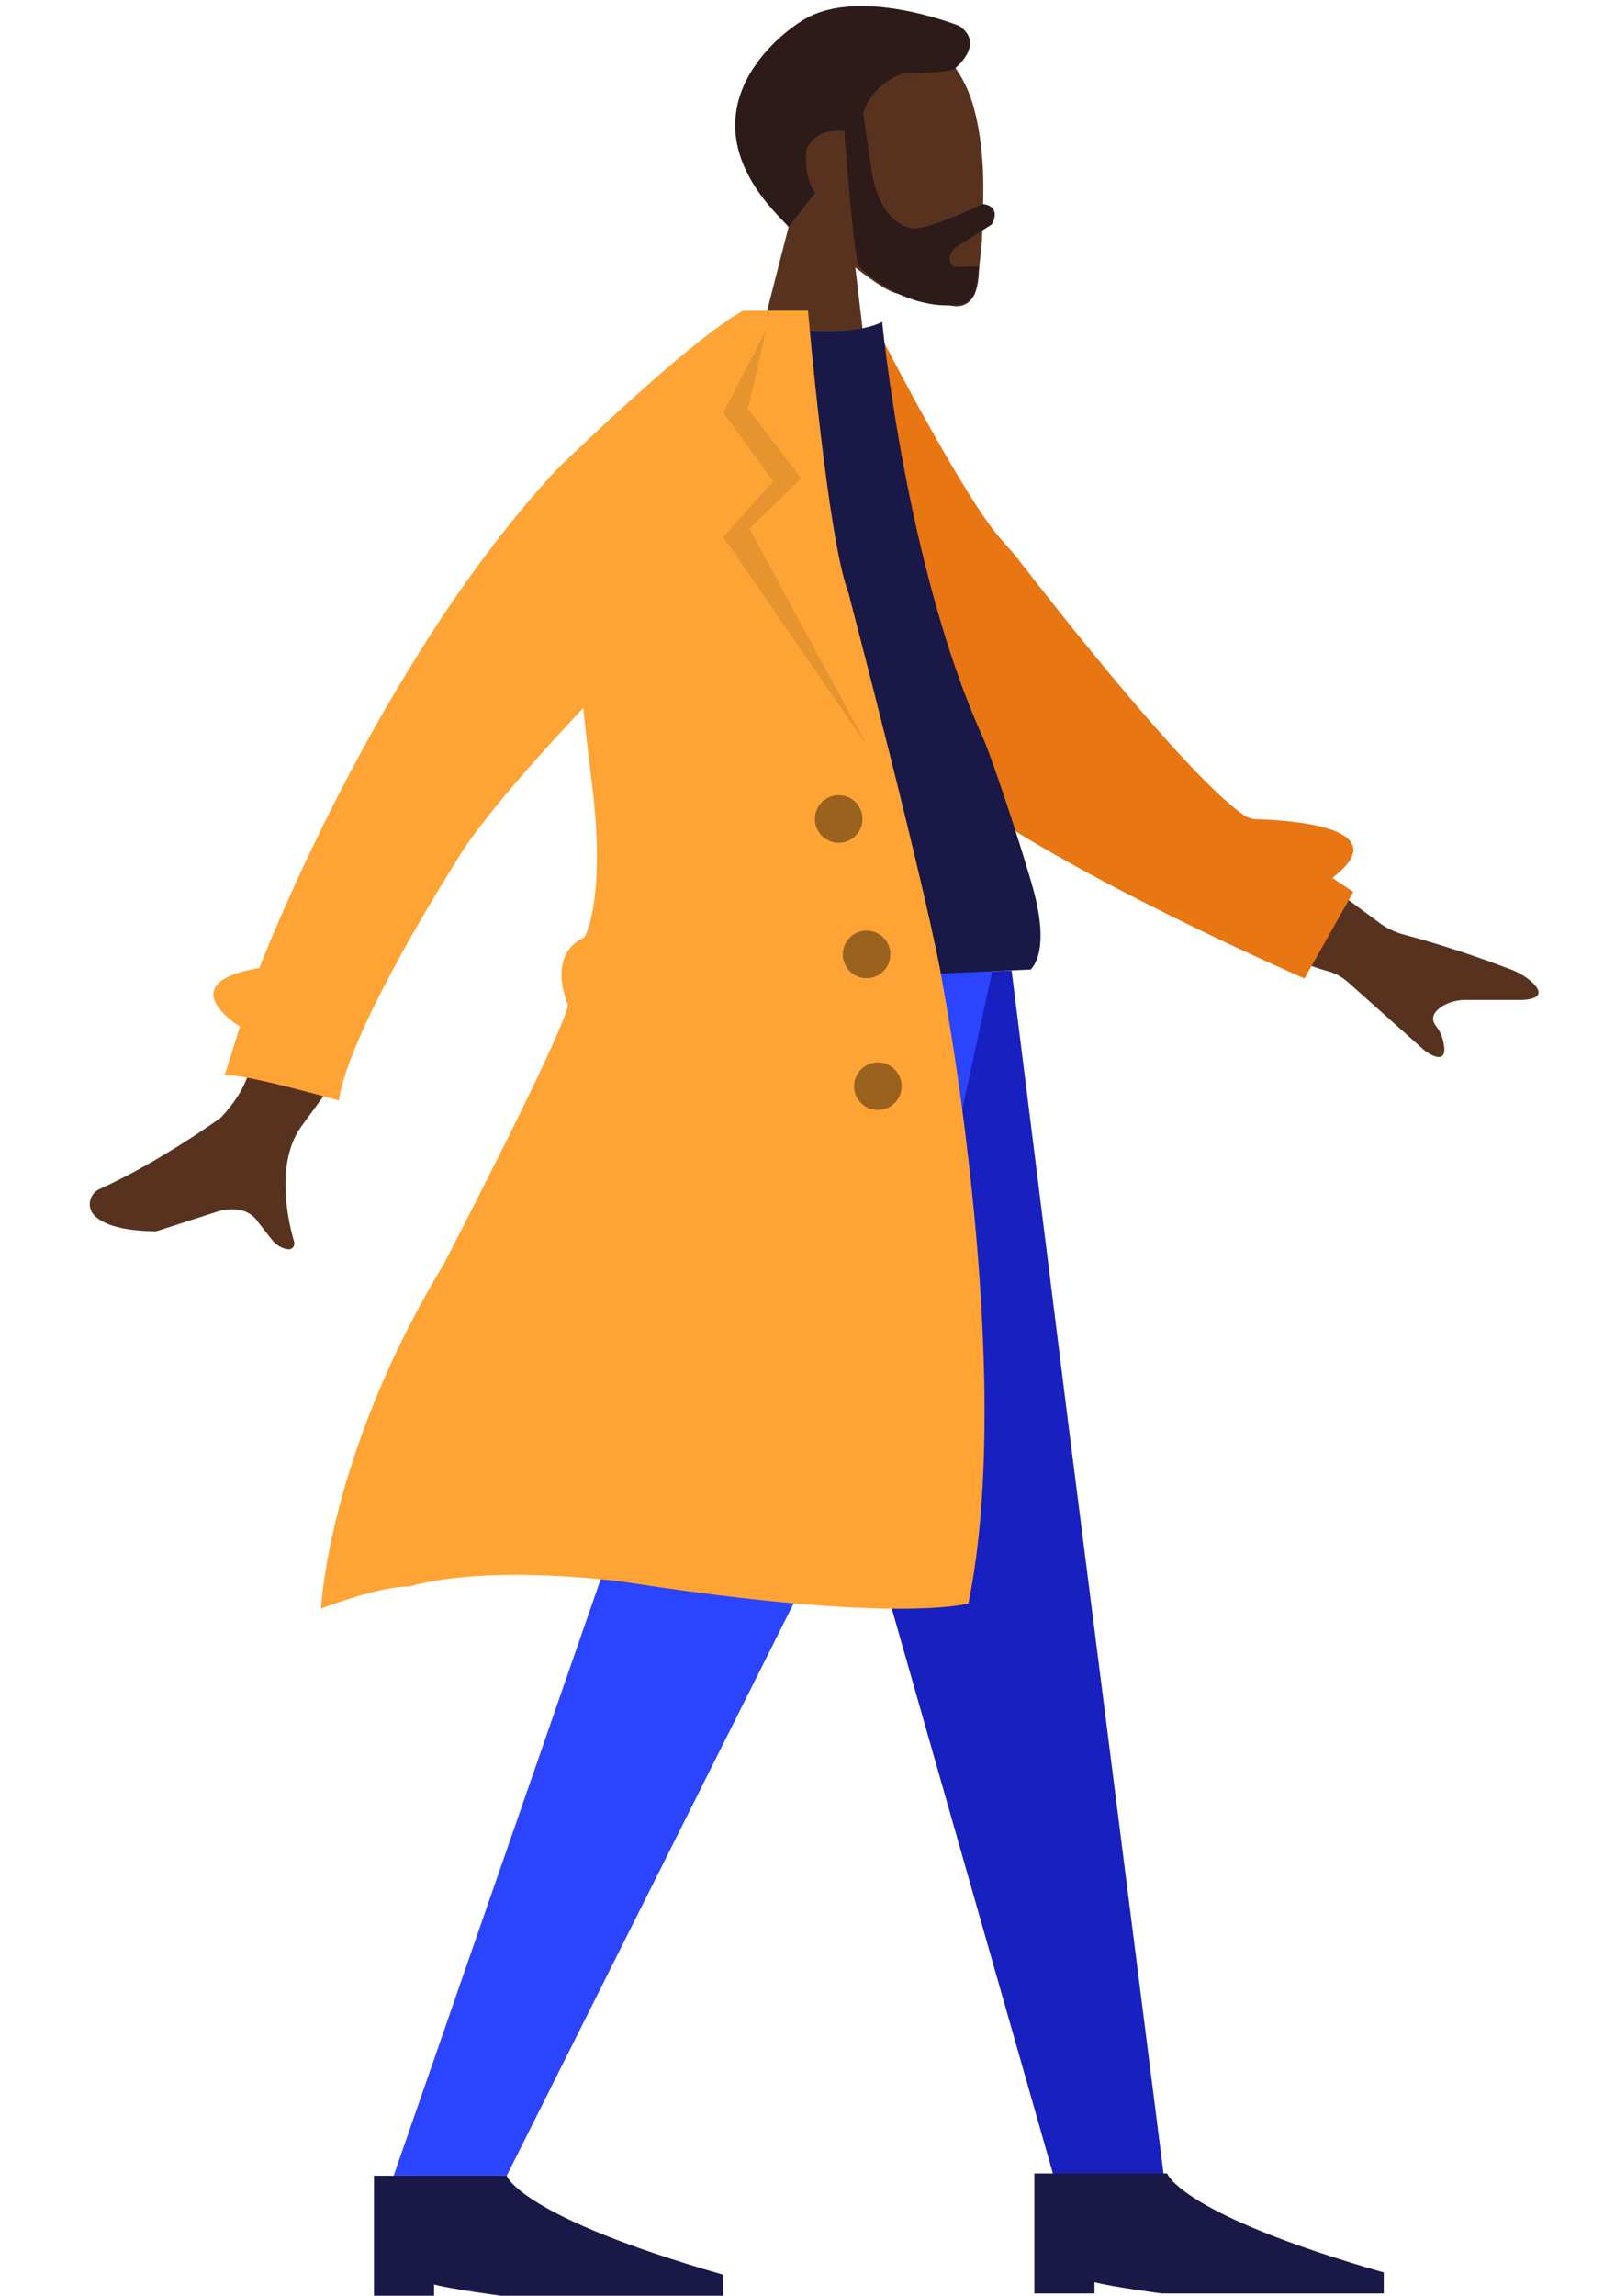<?xml version="1.0" encoding="UTF-8"?><svg xmlns="http://www.w3.org/2000/svg" viewBox="0 0 63.14 89.71"><defs><style>.ab{fill:#1820bf;}.ac{fill:#e87613;}.ad{fill:#191847;}.ae{fill:#99621f;}.af{fill:#e5942f;}.ag{fill:#2c1b18;}.ah{fill:#57331f;}.ai{fill:#2b44ff;}.aj{fill:#ffa434;}</style></defs><g id="a"><g id="b"/><g id="c"/><g id="d"/><g id="e"/></g><g id="f"><g id="g"/><g id="h"/><g id="i"/><g id="j"/></g><g id="k"><g id="l"/><g id="m"/><g id="n"/><g id="o"/></g><g id="p"><g id="q"/><g id="r"/><g id="s"/><g id="t"/><g id="u"/><g id="v"/><g id="w"/><g id="x"/><g id="y"/><g id="a`"/></g><g id="aa"><g><polyline class="ab" points="39.55 37.92 41.73 55.34 45.5 85.01 41.19 85.01 27.88 38.38 39.55 37.92"/><polygon class="ai" points="38.8 37.92 35.24 54.25 19.81 85.01 15.39 85.01 31.64 38.22 38.8 37.92"/><path class="ad" d="M19.81,85.01s.48,1.58,8.47,3.87v.82h-8.69s-2.02-.27-2.62-.44v.44h-2.35v-4.69h5.18Z"/><path class="ad" d="M45.63,84.92s.48,1.58,8.47,3.87v.82h-8.69s-2.02-.27-2.62-.44v.44h-2.35v-4.69h5.18Z"/><path class="ah" d="M9.8,41.56s-.07,.97-1.18,2.12c0,0-2.36,1.71-4.73,2.78-.39,.18-.51,.69-.22,1.01s.98,.63,2.44,.64l2.39-.77s1.07-.38,1.59,.41l.55,.7c.15,.19,.37,.33,.62,.36h.01c.16,.02,.27-.14,.23-.29-.2-.67-.81-3.12,.35-4.6l1.27-1.74"/><path class="ah" d="M51.02,37.65s.49,.19,.87,.29c.32,.08,.61,.25,.85,.47l2.96,2.64s1.06,.81,.69-.49c-.05-.18-.15-.34-.26-.49-.13-.17-.22-.46,.28-.77,.26-.15,.55-.22,.85-.23h2.2s1.2,.02,.44-.69c-.23-.21-.5-.37-.8-.49-.68-.26-2.29-.86-4.2-1.37-.35-.09-.69-.25-.98-.47l-1.26-.93-1.66,2.52"/><path class="ah" d="M30.83,8.87l-.98,3.82,.14,.04c1.13,.34,2.32,.42,3.48,.22l.26-.04-.29-2.46s1.02,.82,1.51,.98c0,0,1.21,.44,1.94,.43s.03-.01,.03-.01c0,0,1.26,.66,1.35-1.17,.01-.29,.13-1.22,.13-1.51,0-.97,.22-2.94-.33-4.97-.34-1.26-1.15-2.36-2.31-2.98-.94-.5-2.24-.82-3.88-.3-.89,.28-1.64,.86-2.11,1.67-.76,1.31-1.39,3.62,1.07,6.29Z"/><path class="ag" d="M30.83,8.87l1.05-1.35s-.44-.4-.36-1.65c0,0,.24-.87,1.49-.75,0,0,.33,4.6,.56,5.27,0,0,1.65,1.76,3.91,1.52,.28-.03,.54-.2,.64-.47,0-.02,.02-.05,.02-.07l.14-.96-.98,.02s-.4-.25,.02-.73l1.45-.93s.44-.69-.35-.8c0,0-1.8,.87-2.58,.96,0,0-1.33,.12-1.75-2.17l-.34-2.33s.23-1.05,1.51-1.55c0,0,1.67-.04,2.02-.16,0,0,1.29-.98,.22-1.71,0,0-4.09-1.65-6.25-.13,0,0-5.35,3.29-.42,7.96Z"/><path class="ac" d="M34.32,12.91s3.36,6.57,4.85,8.2c.25,.28,.5,.56,.73,.86,1.54,1.99,6.53,8.34,8.7,9.86,.16,.11,.35,.18,.55,.18,1.17,.03,5.56,.29,2.94,2.29l.82,.55-1.91,3.38s-7.29-3.15-12.13-6.27c-2-1.29-3.28-3.45-3.47-5.82l-1.09-13.22Z"/><path class="ad" d="M29.14,12.58s3.67,.82,5.35,0c0,0,.92,9.55,3.92,16.2,.46,1.03,1.75,5.04,2.03,6.13s.41,2.35-.14,2.97l-15.74,.71,4.58-26.02Z"/><path class="aj" d="M29.08,12.14h2.51s.76,8.89,1.58,11.02c0,0,3.22,12.27,3.71,15.44,0,0,2.84,15,.98,24.05,0,0-2.73,.82-13.31-.82,0,0-5.29-.76-8.56,.16,0,0-.93-.08-3.44,.86,0,0,.27-5.99,4.8-13.46,0,0,4.85-9.33,4.85-10.15,0,0-.87-1.91,.65-2.62,0,0,.93-1.53,.22-6.55l-.27-2.4s-3.71,3.87-4.91,5.89c0,0-4.25,6.65-4.64,9.44,0,0-3.82-1.09-4.47-.98l.6-1.91s-2.78-1.69,.76-2.29c0,0,4.53-11.84,11.62-19.47,0,0,5.18-5.07,7.31-6.22Z"/><polygon class="af" points="33.88 29.11 28.28 20.98 30.23 18.8 28.28 16.13 29.95 12.91 29.24 15.96 31.32 18.69 29.3 20.65 33.88 29.11"/><circle class="ae" cx="32.79" cy="32" r=".93"/><circle class="ae" cx="33.88" cy="37.29" r=".93"/><circle class="ae" cx="34.32" cy="42.44" r=".93"/></g></g></svg>